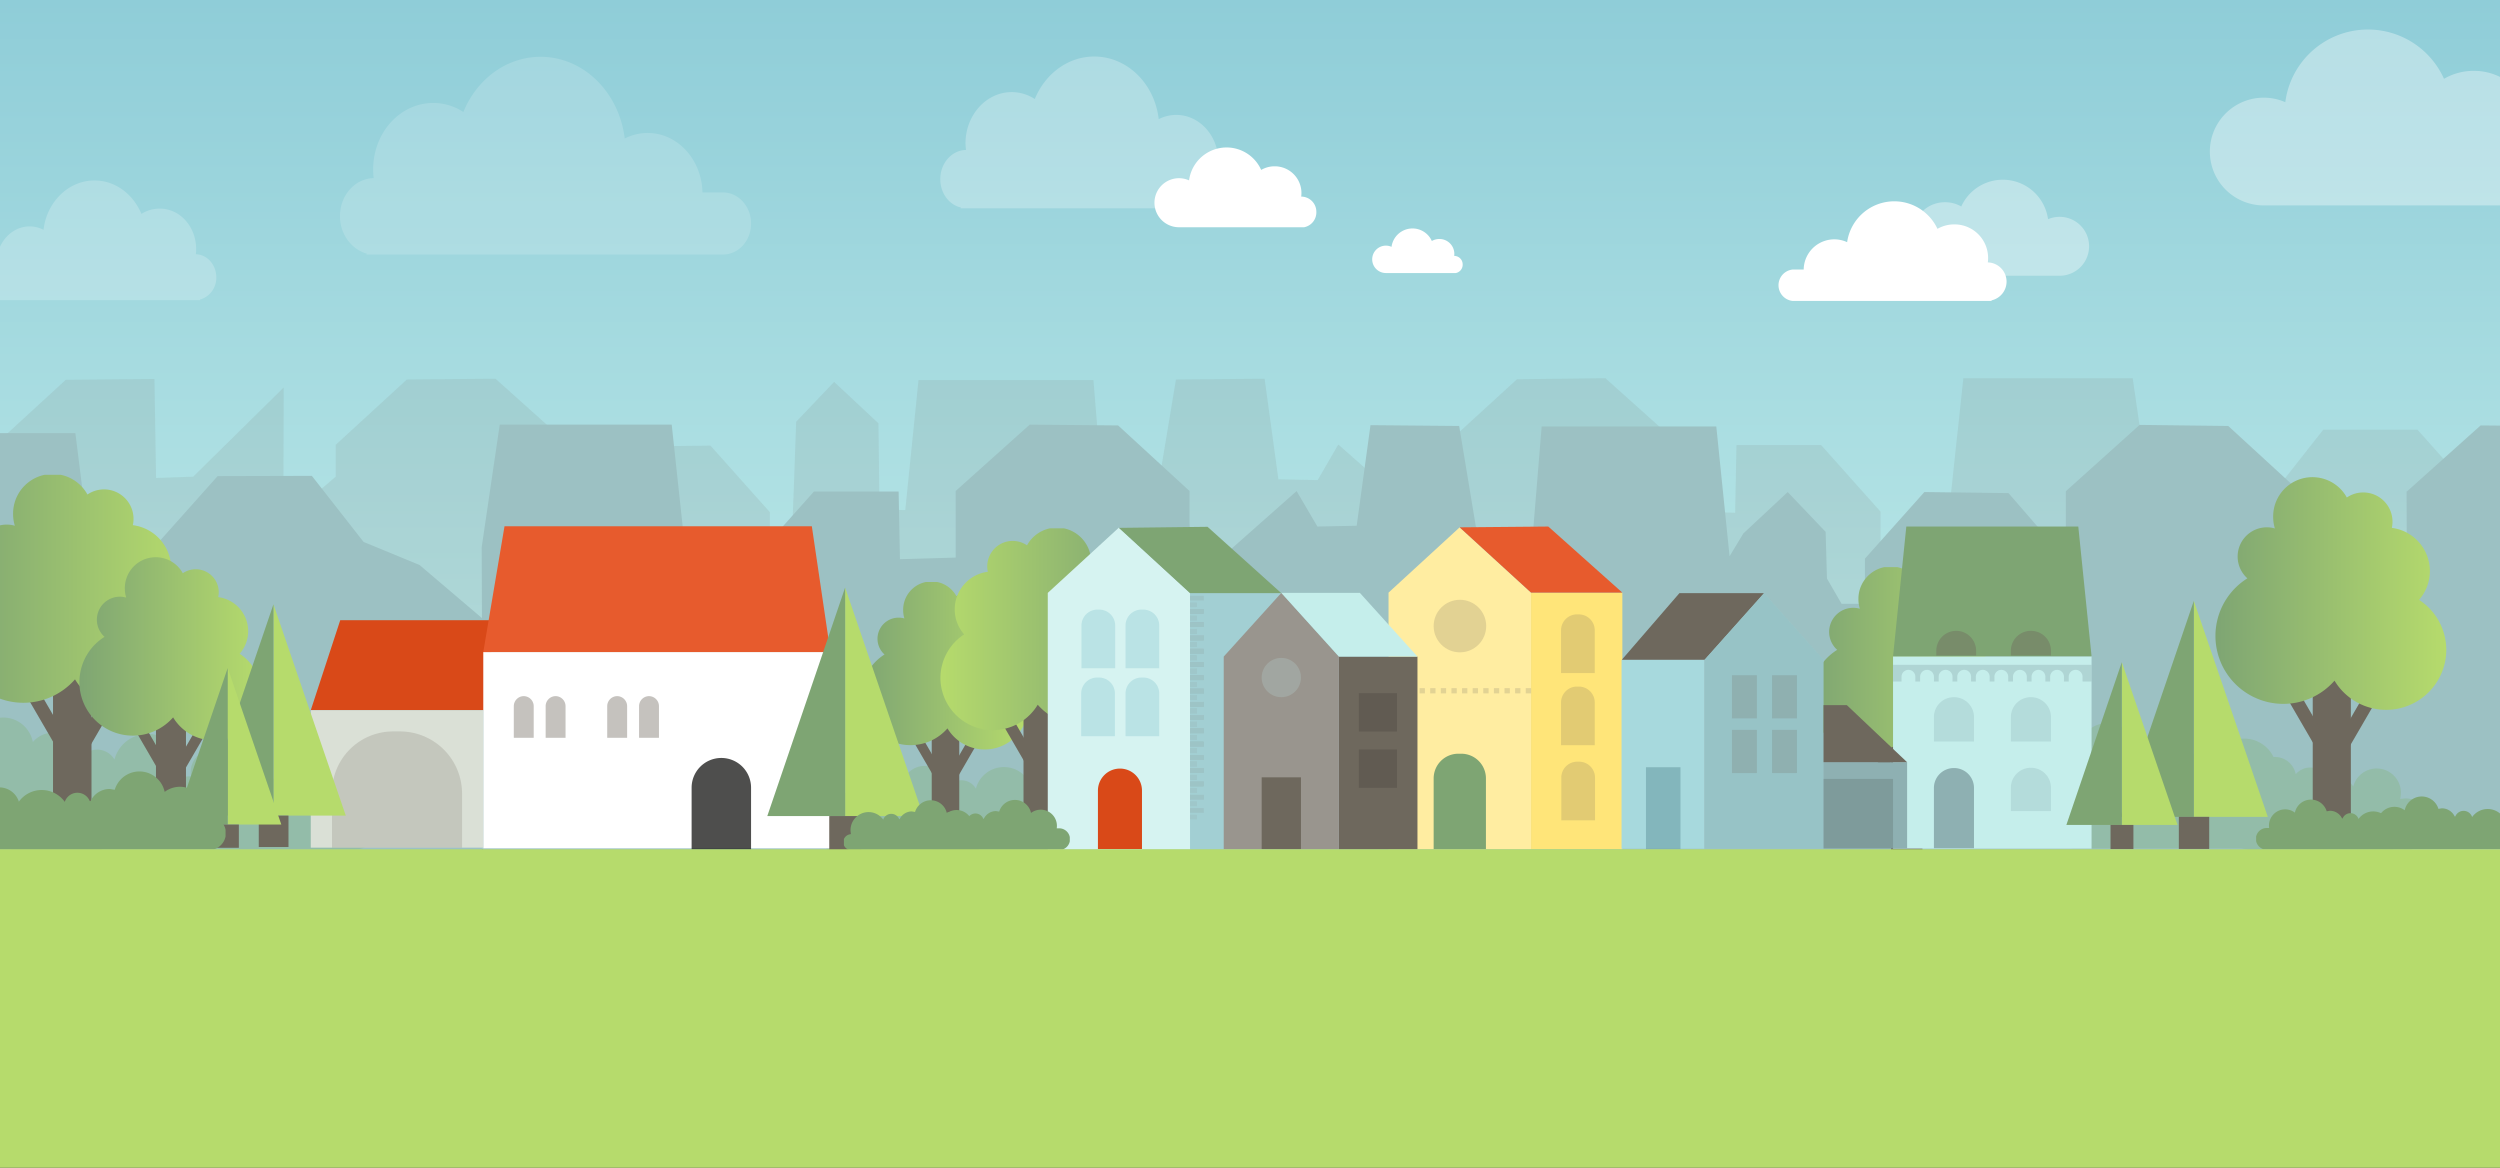 <svg xmlns="http://www.w3.org/2000/svg" xmlns:xlink="http://www.w3.org/1999/xlink" viewBox="0 0 942 440"><rect x="0" y="0" width="942" height="440" fill="#333333" stroke="none"/><defs><linearGradient id="linear-gradient" y1="40.46" x2="80.79" y2="40.46" gradientUnits="userSpaceOnUse"><stop offset="0" stop-color="#7ea573"/><stop offset="1" stop-color="#b6db6c"/></linearGradient><clipPath id="clip-path"><rect id="Clipping_Mask" data-name="Clipping Mask" width="942" height="440" fill="none"/></clipPath><linearGradient id="linear-gradient-2" x1="471" y1="320" x2="471" gradientUnits="userSpaceOnUse"><stop offset="0" stop-color="#c5eeeb"/><stop offset="1" stop-color="#8fcdd8"/></linearGradient><symbol id="Cloud_2" data-name="Cloud 2" viewBox="0 0 93.2 40.5"><path d="M93.2,32.7a7.8,7.8,0,0,0-7.6-7.8A13.6,13.6,0,0,0,72,9.5a13.6,13.6,0,0,0-6.8,1.8,19.3,19.3,0,0,0-36.6,5.4A12.4,12.4,0,0,0,11,27.8H6.4a6.4,6.4,0,0,0,0,12.7H87.2l-.2-.2A7.8,7.8,0,0,0,93.2,32.7Z" fill="#fff"/></symbol><symbol id="Cloud_1" data-name="Cloud 1" viewBox="0 0 44.8 22.1"><path d="M44.8,17.8a4.2,4.2,0,0,0-4.2-4.2,7.4,7.4,0,0,0-7.4-8.4,7.4,7.4,0,0,0-3.7,1,10.5,10.5,0,0,0-20,2.9,6.8,6.8,0,1,0-2.8,13H41.4A4.2,4.2,0,0,0,44.8,17.8Z" fill="#fff"/></symbol><symbol id="Back_Bush" data-name="Back Bush" viewBox="0 0 84.5 37.9"><path d="M74,16.9l-2.1.2a9.8,9.8,0,1,0-19-5,5.7,5.7,0,0,0-9.6-.4A7.8,7.8,0,0,0,29.6,7.1,8.6,8.6,0,1,0,13.7,13H12.5A12.5,12.5,0,0,0,11,37.9H74a10.5,10.5,0,0,0,0-21Z" fill="#93bca9"/></symbol><symbol id="Elm_Tree" data-name="Elm Tree" viewBox="0 0 80.8 128.5"><rect x="34.2" y="62.9" width="13.3" height="65.62" fill="#6e685d"/><polygon points="39.7 92.5 35.7 94.8 15.2 59.5 19.2 57.1 39.7 92.5" fill="#6e685d"/><polygon points="42.4 92.5 46.4 94.8 66.9 59.5 62.9 57.1 42.4 92.5" fill="#6e685d"/><path d="M80.8,60a21,21,0,0,1-39,10.7A23.7,23.7,0,1,1,11.4,35a10.2,10.2,0,0,1,6.8-17.8,9.8,9.8,0,0,1,2.8.4,13.6,13.6,0,0,1-.6-3.9A13.7,13.7,0,0,1,46.1,6.8,10.2,10.2,0,0,1,61.8,17.4a15.2,15.2,0,0,1,9.5,25.1A20.9,20.9,0,0,1,80.8,60Z" fill="url(#linear-gradient)"/></symbol><symbol id="Pine_Tree" data-name="Pine Tree" viewBox="0 0 40.3 67.8"><polygon points="20.1 59 40.3 59 20.1 0 20.1 59" fill="#b6db6c"/><polygon points="20.1 59 0 59 20.1 0 20.1 59" fill="#7ea573"/><rect x="16" y="59" width="8.3" height="8.77" fill="#6e685d"/></symbol><symbol id="Front_Bush" data-name="Front Bush" viewBox="0 0 53.4 19.1"><path d="M50.8,13A6.8,6.8,0,0,0,38.6,7.7a3.2,3.2,0,0,0-6-.2h-.2a5.1,5.1,0,0,0-4.6-2.9l-1.2.2a6.2,6.2,0,0,0-12,.5,6.1,6.1,0,0,0-9.7,5.8H4.1a4.1,4.1,0,0,0-1,8.1H50.4a3,3,0,0,0,.5-6Z" fill="#7ea573"/></symbol></defs><title>cityscape9</title><g style="isolation:isolate"><g id="Cityscape"><g clip-path="url(#clip-path)"><g id="Sky"><rect width="942" height="320" fill="url(#linear-gradient-2)"/></g><g id="Skyline"><polygon id="Skyline2" points="24.8 143.1 24.9 143.1 58.2 142.8 58.8 180.1 72.8 179.6 106.9 146 106.8 183.9 101 196.7 106.6 196.6 126.5 179.6 126.5 167.6 153.3 143 186.7 142.7 214.5 167.6 214.5 192.7 214.5 193.2 236.1 168.3 267.7 167.9 290.1 193 290.1 210.1 299 210.1 298.5 200.5 300 158.9 314.3 143.9 331 159.5 331.4 192 341.1 192.2 346.1 143.2 412 143.2 416.7 200.5 436.8 180.9 443.1 143 443.2 143 476.5 142.7 481.7 180.6 496.5 180.9 504.2 167.6 504.3 167.6 504.3 167.5 543.5 202.2 544.7 179.5 544.7 167.5 571.6 142.9 604.9 142.5 632.8 167.5 632.8 192.6 653.8 193.2 654.3 167.7 686.2 167.7 708.6 192.8 708.6 209.9 717.4 209.9 734.8 188.9 739.8 142.5 803.6 142.5 810.3 188.7 811.3 215.4 834.8 195.4 855.9 186.7 875.4 161.9 910.9 161.9 933.3 187 933.3 204.1 942.1 204.1 959.5 220.6 959.5 195.2 959.5 195.2 959.5 188.9 959.5 188.9 959.5 185.7 964.5 145.8 1030.3 145.8 1035.3 194.7 1035.3 362.8 964.8 362.8 959.5 362.8 933.3 362.8 881.9 362.8 872.8 362.8 872.8 363 859.8 363 859.8 362.8 811.3 362.8 811.3 215.4 811.1 360.2 740.1 359.6 734.8 359.6 708.6 359.6 663.8 359.6 654.7 359.6 654.7 359.8 641.7 359.8 641.7 359.6 632.8 359.6 632.8 359.9 598.4 359.9 581.4 359.9 561.7 359.9 544.7 359.9 544.7 359.8 526 359.8 511.7 359.8 504.3 359.8 504.3 360 469.9 360 417 360 417 360.3 346.4 360.3 341.1 360.3 314.9 360.3 245.5 360.2 236.4 360.2 236.4 360.5 223.4 360.5 223.4 360.2 214.5 360.2 214.5 359.7 180.1 360 163.2 360 143.4 360 126.5 360 126.5 360 107.7 360 93.5 360 86.1 360 86.1 360.1 51.7 360.1 -2 360.1 -2 167.7 24.8 143.1" fill="#6e685d" opacity="0.11"/><polygon id="Skyline1" points="968.1 160.6 968 160.6 934.7 160.3 906.9 185.2 906.9 185.2 906.8 185.1 906.9 214.2 886.3 214.1 866.4 197.1 866.4 185.1 839.6 160.5 806.2 160.1 778.4 185.1 778.4 210.2 778.4 210.7 756.8 185.8 725.1 185.4 702.7 210.5 702.7 227.5 693.9 227.5 688.4 218 687.9 200.4 673.6 185.4 656.9 201 651.7 209.6 646.7 160.7 580.9 160.7 576.2 218 556.1 198.4 549.8 160.4 549.7 160.5 516.4 160.2 511.2 198.1 496.4 198.4 488.6 185.1 488.6 185.1 488.6 185 449.4 219.7 448.2 197 448.2 185 421.3 160.3 388 160 360.1 185 360.1 210.1 339.1 210.7 338.6 185.2 306.7 185.2 284.3 210.3 284.3 227.3 275.5 227.3 258.1 206.4 253.1 160 188.3 160 181.5 206.2 181.6 232.9 158.1 212.9 137 204.2 117.5 179.3 82 179.4 59.6 204.5 59.6 221.6 50.8 221.6 33.4 238.1 33.4 212.6 33.4 212.6 33.4 206.3 33.4 206.3 33.4 203.2 28.4 163.2 -37.4 163.2 -42.4 212.2 -42.4 380.3 28.1 380.3 33.4 380.3 59.6 380.3 111 380.3 120.1 380.3 120.1 380.5 133.1 380.5 133.1 380.3 181.6 380.3 181.6 232.9 181.8 377.7 252.8 377.1 258.1 377.1 284.3 377.1 329.1 377.1 338.2 377.1 338.2 377.3 351.2 377.3 351.2 377.1 360.1 377.1 360.1 377.3 394.5 377.3 411.5 377.3 431.2 377.3 448.2 377.3 448.2 377.3 466.9 377.3 481.1 377.3 488.6 377.3 488.6 377.4 522.9 377.4 575.9 377.4 575.9 377.8 646.5 377.8 651.7 377.8 678 377.8 747.4 377.7 756.5 377.7 756.5 378 769.5 378 769.5 377.7 778.4 377.7 778.4 377.2 812.8 377.5 829.7 377.5 849.5 377.5 866.4 377.5 866.4 377.5 885.2 377.5 899.4 377.5 906.8 377.5 906.8 377.6 941.2 377.6 994.9 377.6 994.9 185.2 968.1 160.6" fill="#9cc1c3"/></g><g id="Clouds"><path d="M714,96.8a7,7,0,0,1,6.8-6.9,12.1,12.1,0,0,1,12.1-13.7,12.1,12.1,0,0,1,6.1,1.6,17.2,17.2,0,0,1,32.7,4.8,11.1,11.1,0,1,1,4.6,21.3H719.4l.2-.2A7,7,0,0,1,714,96.8Z" fill="#fff" opacity="0.35"/><path d="M966.5,64.5a12.7,12.7,0,0,0-12.4-12.7A22.1,22.1,0,0,0,932,26.7a22.1,22.1,0,0,0-11.1,3,31.4,31.4,0,0,0-59.8,8.8,20.3,20.3,0,1,0-8.4,38.9H956.8l-.3-.3A12.7,12.7,0,0,0,966.5,64.5Z" fill="#fff" opacity="0.35"/><path d="M354.3,67.5c0-6,4.3-10.9,9.7-11a21.4,21.4,0,0,1-.2-2.5c0-10.6,7.8-19.3,17.4-19.3a16,16,0,0,1,8.7,2.6c3.9-9.4,12.4-16,22.4-16,12.5,0,22.8,10.3,24.3,23.6a14.5,14.5,0,0,1,6.6-1.6c8.7,0,15.7,7.7,15.9,17.2H465c4.5,0,8.1,4,8.1,9s-3.6,9-8.1,9H361.9l.2-.3C357.6,77.2,354.3,72.8,354.3,67.5Z" fill="#fff" opacity="0.25"/><path d="M128.1,81.4c0-7.8,5.6-14.1,12.7-14.3a27.8,27.8,0,0,1-.2-3.2c0-13.9,10.1-25.1,22.7-25.1a20.9,20.9,0,0,1,11.3,3.4c5-12.3,16.2-20.8,29.1-20.8,16.2,0,29.6,13.4,31.7,30.8a18.9,18.9,0,0,1,8.6-2.1c11.3,0,20.4,10,20.7,22.4h7.7c5.8,0,10.6,5.2,10.6,11.7s-4.7,11.7-10.6,11.7H138l.3-.3C132.5,94,128.1,88.3,128.1,81.4Z" fill="#fff" opacity="0.16"/><path d="M81.5,104.5c0-4.7-3.4-8.6-7.7-8.7a16.9,16.9,0,0,0,.1-2c0-8.4-6.1-15.2-13.7-15.2a12.7,12.7,0,0,0-6.9,2c-3.1-7.4-9.8-12.6-17.7-12.6-9.8,0-18,8.1-19.2,18.6a11.5,11.5,0,0,0-5.2-1.3c-6.8,0-12.4,6.1-12.5,13.6H-5.9c-3.5,0-6.4,3.2-6.4,7.1s2.9,7.1,6.4,7.1H75.5l-.2-.2A8.5,8.5,0,0,0,81.5,104.5Z" fill="#fff" opacity="0.21"/><use width="93.2" height="40.54" transform="translate(669.4 75.7) scale(0.93)" xlink:href="#Cloud_2"/><use width="44.8" height="22.08" transform="translate(435.1 55.6) scale(1.36)" xlink:href="#Cloud_1"/><use width="44.8" height="22.08" transform="translate(517.1 86.1) scale(0.76)" xlink:href="#Cloud_1"/></g><g id="Behind_Bushes" data-name="Behind Bushes"><use width="84.5" height="37.95" transform="translate(837.5 285.1) scale(0.93)" xlink:href="#Back_Bush"/><use width="84.5" height="37.95" transform="translate(767.6 272.3) scale(1.25)" xlink:href="#Back_Bush"/><use width="84.5" height="37.95" transform="translate(309 283.7) scale(1.11)" xlink:href="#Back_Bush"/><use width="84.5" height="37.95" transform="translate(59.3 282.2)" xlink:href="#Back_Bush"/><use width="84.5" height="37.95" transform="translate(-26.7 270.2) scale(1.32)" xlink:href="#Back_Bush"/></g><g id="Trees"><use width="80.8" height="128.53" transform="translate(834.5 180.1) scale(1.08)" xlink:href="#Elm_Tree"/><use width="80.8" height="128.53" transform="translate(324.4 219.3) scale(0.78)" xlink:href="#Elm_Tree"/><use width="80.8" height="128.53" transform="matrix(-0.94, 0, 0, 0.94, 430.31, 199.07)" xlink:href="#Elm_Tree"/><use width="80.8" height="128.53" transform="translate(682.1 213.7) scale(0.89)" xlink:href="#Elm_Tree"/><use width="80.8" height="128.53" transform="translate(-17.3 178.9) scale(1.09)" xlink:href="#Elm_Tree"/><use width="80.8" height="128.53" transform="translate(29.7 210.2) scale(0.85)" xlink:href="#Elm_Tree"/></g><g id="Houses"><g id="House_6" data-name="House 6"><rect x="576.9" y="223.3" width="34.4" height="96.68" fill="#ffe579"/><polygon points="576.9 320 523.2 320 523.2 223.3 550 198.7 576.9 223.3 576.9 320" fill="#ffeda1"/><polygon points="550 198.7 583.4 198.4 611.3 223.3 576.9 223.3 550 198.7" fill="#e75b2d"/><circle cx="550.1" cy="235.9" r="9.9" fill="#6e685d" opacity="0.2"/><path d="M549.5,284h1.1a9.3,9.3,0,0,1,9.3,9.3V320a0,0,0,0,1,0,0H540.2a0,0,0,0,1,0,0V293.3a9.3,9.3,0,0,1,9.3-9.3Z" fill="#7ea573"/><path d="M588.2,287h12.7a0,0,0,0,1,0,0v16.1a6,6,0,0,1-6,6h-.7a6,6,0,0,1-6-6V287A0,0,0,0,1,588.2,287Z" transform="translate(1189.2 596.1) rotate(-180)" fill="#6e685d" opacity="0.2"/><path d="M594.9,258.7h-.7a6,6,0,0,0-6,6v16.1h12.7V264.7A6,6,0,0,0,594.9,258.7Z" fill="#6e685d" opacity="0.2"/><path d="M594.9,231.5h-.7a6,6,0,0,0-6,6v16.1h12.7V237.5A6,6,0,0,0,594.9,231.5Z" fill="#6e685d" opacity="0.2"/><g opacity="0.2"><rect x="574.9" y="259.3" width="2" height="1.96" fill="#6e685d"/><rect x="570.9" y="259.3" width="2" height="1.96" fill="#6e685d"/><rect x="566.9" y="259.3" width="2" height="1.96" fill="#6e685d"/><rect x="562.9" y="259.3" width="2" height="1.96" fill="#6e685d"/><rect x="558.9" y="259.3" width="2" height="1.96" fill="#6e685d"/><rect x="554.9" y="259.3" width="2" height="1.96" fill="#6e685d"/><rect x="550.9" y="259.3" width="2" height="1.96" fill="#6e685d"/><rect x="546.9" y="259.3" width="2" height="1.96" fill="#6e685d"/><rect x="542.9" y="259.3" width="2" height="1.96" fill="#6e685d"/><rect x="538.9" y="259.3" width="2" height="1.96" fill="#6e685d"/><rect x="534.9" y="259.3" width="2" height="1.96" fill="#6e685d"/><rect x="530.9" y="259.3" width="2" height="1.96" fill="#6e685d"/><rect x="526.9" y="259.3" width="2" height="1.96" fill="#6e685d"/></g></g><g id="House_5" data-name="House 5"><rect x="713.3" y="247.3" width="74.8" height="72.46" fill="#c5eeeb"/><polygon points="783.1 198.4 718.3 198.4 713.3 247.3 788.1 247.3 783.1 198.4" fill="#7ea573"/><path d="M736.3,289.4h0a7.5,7.5,0,0,1,7.5,7.5v22.7a0,0,0,0,1,0,0H728.7a0,0,0,0,1,0,0V297A7.5,7.5,0,0,1,736.3,289.4Z" fill="#8eb0b2"/><path d="M736.3,262.7h0a7.5,7.5,0,0,1,7.5,7.5v9.2a0,0,0,0,1,0,0H728.7a0,0,0,0,1,0,0v-9.2A7.5,7.5,0,0,1,736.3,262.7Z" fill="#9cc1c3" opacity="0.4"/><path d="M765.3,237.7h0a7.5,7.5,0,0,1,7.5,7.5V247a0,0,0,0,1,0,0H757.7a0,0,0,0,1,0,0v-1.8a7.5,7.5,0,0,1,7.5-7.5Z" fill="#6e685d" opacity="0.4"/><path d="M737.1,237.7h0a7.5,7.5,0,0,1,7.5,7.5V247a0,0,0,0,1,0,0H729.6a0,0,0,0,1,0,0v-1.8A7.5,7.5,0,0,1,737.1,237.7Z" fill="#6e685d" opacity="0.4"/><path d="M765.3,262.7h0a7.5,7.5,0,0,1,7.5,7.5v9.2a0,0,0,0,1,0,0H757.7a0,0,0,0,1,0,0v-9.2A7.5,7.5,0,0,1,765.3,262.7Z" fill="#9cc1c3" opacity="0.4"/><path d="M765.3,289.3h0a7.5,7.5,0,0,1,7.5,7.5v8.8a0,0,0,0,1,0,0H757.7a0,0,0,0,1,0,0v-8.8A7.5,7.5,0,0,1,765.3,289.3Z" fill="#9cc1c3" opacity="0.4"/><path d="M788.1,250.5v6.3h-3.4V255a2.6,2.6,0,0,0-5.2,0v1.8h-1.8V255a2.6,2.6,0,0,0-5.2,0v1.8h-1.8V255a2.6,2.6,0,0,0-5.2,0v1.8h-1.8V255a2.6,2.6,0,0,0-5.2,0v1.8h-1.8V255a2.6,2.6,0,0,0-5.2,0v1.8h-1.8V255a2.6,2.6,0,0,0-5.2,0v1.8h-1.8V255a2.6,2.6,0,0,0-5.2,0v1.8h-1.8V255a2.6,2.6,0,0,0-5.2,0v1.8h-1.8V255a2.6,2.6,0,0,0-5.2,0v1.8h-1.8V255a2.6,2.6,0,0,0-5.2,0v1.8h-3.2v-6.3Z" fill="#8eb0b2" opacity="0.4"/></g><g id="House_4" data-name="House 4"><rect x="611.1" y="248.6" width="31.2" height="71.11" transform="translate(1253.3 568.4) rotate(-180)" fill="#a7d9dd"/><polygon points="664.7 223.5 632.8 223.5 611.1 248.6 642.3 248.6 664.7 223.5" fill="#6e685d"/><rect x="620.2" y="289.1" width="13" height="30.91" fill="#4e828b" opacity="0.4"/><polygon points="642.3 319.8 687.1 319.8 687.1 248.6 664.7 223.5 642.3 248.6 642.3 319.8" fill="#a7d9dd"/><polygon points="642.3 319.8 687.1 319.8 687.1 248.6 664.7 223.5 642.3 248.6 642.3 319.8" fill="#222221" opacity="0.12"/><rect x="652.6" y="254.5" width="9.4" height="16.28" transform="translate(1314.6 525.2) rotate(-180)" fill="#6e685d" opacity="0.2"/><rect x="667.7" y="254.5" width="9.4" height="16.28" transform="translate(1344.8 525.2) rotate(-180)" fill="#6e685d" opacity="0.2"/><rect x="652.6" y="275" width="9.4" height="16.28" transform="translate(1314.6 566.3) rotate(-180)" fill="#6e685d" opacity="0.2"/><rect x="667.7" y="275" width="9.4" height="16.28" transform="translate(1344.8 566.3) rotate(-180)" fill="#6e685d" opacity="0.2"/><rect x="687.1" y="287.2" width="31.5" height="32.51" fill="#8eb0b2"/><polygon points="687.1 265.7 695.9 265.7 718.6 287.2 687.1 287.2 687.1 265.7" fill="#6e685d"/><rect x="687.1" y="293.5" width="26.2" height="26.23" fill="#222221" opacity="0.15"/></g><g id="House_3" data-name="House 3"><rect x="448.4" y="223.4" width="34.4" height="96.68" fill="#a7d9dd" opacity="0.6"/><polygon points="448.4 320.1 394.8 320.1 394.8 223.4 421.6 198.8 448.4 223.4 448.4 320.1" fill="#d6f3f1"/><polygon points="421.6 198.9 455 198.5 482.8 223.5 448.4 223.5 421.6 198.9" fill="#7ea573"/><path d="M422,289.6h0a8.3,8.3,0,0,1,8.3,8.3v22a0,0,0,0,1,0,0H413.7a0,0,0,0,1,0,0v-22A8.3,8.3,0,0,1,422,289.6Z" fill="#d94918"/><path d="M414.2,229.7h-.7a6,6,0,0,0-6,6v16.1h12.7V235.7A6,6,0,0,0,414.2,229.7Z" fill="#a7d9dd" opacity="0.6"/><path d="M430.8,229.7h-.7a6,6,0,0,0-6,6v16.1h12.7V235.7A6,6,0,0,0,430.8,229.7Z" fill="#a7d9dd" opacity="0.6"/><path d="M414.1,255.3h-.7a6,6,0,0,0-6,6v16.1h12.7V261.3A6,6,0,0,0,414.1,255.3Z" fill="#a7d9dd" opacity="0.6"/><path d="M430.8,255.3h-.7a6,6,0,0,0-6,6v16.1h12.7V261.3A6,6,0,0,0,430.8,255.3Z" fill="#a7d9dd" opacity="0.6"/><g opacity="0.81"><rect x="448.4" y="304.5" width="5.2" height="1.75" fill="#9cc1c3"/><rect x="448.4" y="299.5" width="5.2" height="1.75" fill="#9cc1c3"/><rect x="448.4" y="294.5" width="5.2" height="1.75" fill="#9cc1c3"/><rect x="448.4" y="289.5" width="5.2" height="1.75" fill="#9cc1c3"/><rect x="448.4" y="284.5" width="5.2" height="1.75" fill="#9cc1c3"/><rect x="448.4" y="279.5" width="5.2" height="1.75" fill="#9cc1c3"/><rect x="448.4" y="274.5" width="5.2" height="1.75" fill="#9cc1c3"/><rect x="448.4" y="269.5" width="5.2" height="1.75" fill="#9cc1c3"/><rect x="448.4" y="264.5" width="5.2" height="1.75" fill="#9cc1c3"/><rect x="448.4" y="259.5" width="5.2" height="1.75" fill="#9cc1c3"/><rect x="448.4" y="254.5" width="5.2" height="1.75" fill="#9cc1c3"/><rect x="448.4" y="249.5" width="5.2" height="1.75" fill="#9cc1c3"/><rect x="448.4" y="244.5" width="5.2" height="1.75" fill="#9cc1c3"/><rect x="448.4" y="239.5" width="5.2" height="1.75" fill="#9cc1c3"/><rect x="448.4" y="299.5" width="5.2" height="1.75" fill="#9cc1c3"/><rect x="448.4" y="294.5" width="5.2" height="1.75" fill="#9cc1c3"/><rect x="448.4" y="289.5" width="5.2" height="1.75" fill="#9cc1c3"/><rect x="448.4" y="284.5" width="5.2" height="1.75" fill="#9cc1c3"/><rect x="448.4" y="279.5" width="5.2" height="1.75" fill="#9cc1c3"/><rect x="448.4" y="274.5" width="5.2" height="1.75" fill="#9cc1c3"/><rect x="448.4" y="269.5" width="5.2" height="1.75" fill="#9cc1c3"/><rect x="448.4" y="264.5" width="5.2" height="1.75" fill="#9cc1c3"/><rect x="448.4" y="259.5" width="5.2" height="1.75" fill="#9cc1c3"/><rect x="448.4" y="254.5" width="5.2" height="1.75" fill="#9cc1c3"/><rect x="448.4" y="249.5" width="5.2" height="1.75" fill="#9cc1c3"/><rect x="448.4" y="244.5" width="5.2" height="1.75" fill="#9cc1c3"/><rect x="448.4" y="239.5" width="5.2" height="1.75" fill="#9cc1c3"/><rect x="448.4" y="234.5" width="5.2" height="1.75" fill="#9cc1c3"/><rect x="448.4" y="294.5" width="5.2" height="1.75" fill="#9cc1c3"/><rect x="448.4" y="289.5" width="5.2" height="1.75" fill="#9cc1c3"/><rect x="448.4" y="284.5" width="5.2" height="1.75" fill="#9cc1c3"/><rect x="448.4" y="279.5" width="5.2" height="1.75" fill="#9cc1c3"/><rect x="448.4" y="274.5" width="5.2" height="1.75" fill="#9cc1c3"/><rect x="448.4" y="269.5" width="5.2" height="1.75" fill="#9cc1c3"/><rect x="448.4" y="264.5" width="5.2" height="1.75" fill="#9cc1c3"/><rect x="448.4" y="259.5" width="5.2" height="1.75" fill="#9cc1c3"/><rect x="448.4" y="254.5" width="5.2" height="1.75" fill="#9cc1c3"/><rect x="448.4" y="249.5" width="5.2" height="1.75" fill="#9cc1c3"/><rect x="448.4" y="244.5" width="5.2" height="1.75" fill="#9cc1c3"/><rect x="448.4" y="239.5" width="5.2" height="1.75" fill="#9cc1c3"/><rect x="448.4" y="234.5" width="5.2" height="1.75" fill="#9cc1c3"/><rect x="448.4" y="229.5" width="5.2" height="1.75" fill="#9cc1c3"/><rect x="448.4" y="289.5" width="5.2" height="1.75" fill="#9cc1c3"/><rect x="448.4" y="284.5" width="5.2" height="1.75" fill="#9cc1c3"/><rect x="448.4" y="279.5" width="5.2" height="1.75" fill="#9cc1c3"/><rect x="448.4" y="274.5" width="5.2" height="1.75" fill="#9cc1c3"/><rect x="448.4" y="269.5" width="5.2" height="1.75" fill="#9cc1c3"/><rect x="448.4" y="264.5" width="5.2" height="1.75" fill="#9cc1c3"/><rect x="448.4" y="259.5" width="5.2" height="1.75" fill="#9cc1c3"/><rect x="448.4" y="254.5" width="5.2" height="1.75" fill="#9cc1c3"/><rect x="448.4" y="249.5" width="5.2" height="1.75" fill="#9cc1c3"/><rect x="448.4" y="244.5" width="5.2" height="1.75" fill="#9cc1c3"/><rect x="448.4" y="239.5" width="5.2" height="1.75" fill="#9cc1c3"/><rect x="448.4" y="234.5" width="5.2" height="1.75" fill="#9cc1c3"/><rect x="448.4" y="229.5" width="5.2" height="1.75" fill="#9cc1c3"/><rect x="448.4" y="224.5" width="5.2" height="1.75" fill="#9cc1c3"/></g><g opacity="0.57"><rect x="448.4" y="307" width="2.6" height="1.75" fill="#9cc1c3"/><rect x="448.4" y="302" width="2.6" height="1.75" fill="#9cc1c3"/><rect x="448.4" y="297" width="2.6" height="1.75" fill="#9cc1c3"/><rect x="448.4" y="292" width="2.6" height="1.75" fill="#9cc1c3"/><rect x="448.4" y="287" width="2.6" height="1.75" fill="#9cc1c3"/><rect x="448.4" y="282" width="2.6" height="1.75" fill="#9cc1c3"/><rect x="448.4" y="277" width="2.6" height="1.75" fill="#9cc1c3"/><rect x="448.4" y="272" width="2.6" height="1.75" fill="#9cc1c3"/><rect x="448.4" y="267" width="2.6" height="1.75" fill="#9cc1c3"/><rect x="448.4" y="262" width="2.6" height="1.75" fill="#9cc1c3"/><rect x="448.4" y="257" width="2.6" height="1.75" fill="#9cc1c3"/><rect x="448.4" y="252" width="2.6" height="1.75" fill="#9cc1c3"/><rect x="448.4" y="247" width="2.6" height="1.75" fill="#9cc1c3"/><rect x="448.4" y="242" width="2.6" height="1.75" fill="#9cc1c3"/><rect x="448.4" y="302" width="2.6" height="1.75" fill="#9cc1c3"/><rect x="448.4" y="297" width="2.6" height="1.75" fill="#9cc1c3"/><rect x="448.4" y="292" width="2.6" height="1.75" fill="#9cc1c3"/><rect x="448.4" y="287" width="2.6" height="1.75" fill="#9cc1c3"/><rect x="448.4" y="282" width="2.6" height="1.75" fill="#9cc1c3"/><rect x="448.4" y="277" width="2.6" height="1.75" fill="#9cc1c3"/><rect x="448.4" y="272" width="2.6" height="1.75" fill="#9cc1c3"/><rect x="448.4" y="267" width="2.6" height="1.75" fill="#9cc1c3"/><rect x="448.4" y="262" width="2.6" height="1.75" fill="#9cc1c3"/><rect x="448.4" y="257" width="2.6" height="1.75" fill="#9cc1c3"/><rect x="448.4" y="252" width="2.6" height="1.75" fill="#9cc1c3"/><rect x="448.4" y="247" width="2.6" height="1.75" fill="#9cc1c3"/><rect x="448.4" y="242" width="2.6" height="1.75" fill="#9cc1c3"/><rect x="448.4" y="237" width="2.6" height="1.75" fill="#9cc1c3"/><rect x="448.4" y="297" width="2.6" height="1.75" fill="#9cc1c3"/><rect x="448.4" y="292" width="2.6" height="1.75" fill="#9cc1c3"/><rect x="448.4" y="287" width="2.6" height="1.75" fill="#9cc1c3"/><rect x="448.4" y="282" width="2.6" height="1.75" fill="#9cc1c3"/><rect x="448.4" y="277" width="2.6" height="1.75" fill="#9cc1c3"/><rect x="448.4" y="272" width="2.6" height="1.75" fill="#9cc1c3"/><rect x="448.4" y="267" width="2.6" height="1.75" fill="#9cc1c3"/><rect x="448.4" y="262" width="2.6" height="1.75" fill="#9cc1c3"/><rect x="448.4" y="257" width="2.6" height="1.75" fill="#9cc1c3"/><rect x="448.4" y="252" width="2.6" height="1.75" fill="#9cc1c3"/><rect x="448.4" y="247" width="2.6" height="1.75" fill="#9cc1c3"/><rect x="448.4" y="242" width="2.6" height="1.75" fill="#9cc1c3"/><rect x="448.4" y="237" width="2.6" height="1.75" fill="#9cc1c3"/><rect x="448.4" y="232" width="2.6" height="1.75" fill="#9cc1c3"/><rect x="448.4" y="292" width="2.6" height="1.75" fill="#9cc1c3"/><rect x="448.4" y="287" width="2.6" height="1.75" fill="#9cc1c3"/><rect x="448.4" y="282" width="2.6" height="1.75" fill="#9cc1c3"/><rect x="448.4" y="277" width="2.6" height="1.75" fill="#9cc1c3"/><rect x="448.4" y="272" width="2.6" height="1.75" fill="#9cc1c3"/><rect x="448.4" y="267" width="2.6" height="1.75" fill="#9cc1c3"/><rect x="448.4" y="262" width="2.6" height="1.75" fill="#9cc1c3"/><rect x="448.4" y="257" width="2.6" height="1.75" fill="#9cc1c3"/><rect x="448.4" y="252" width="2.6" height="1.75" fill="#9cc1c3"/><rect x="448.4" y="247" width="2.6" height="1.75" fill="#9cc1c3"/><rect x="448.4" y="242" width="2.6" height="1.75" fill="#9cc1c3"/><rect x="448.4" y="237" width="2.6" height="1.75" fill="#9cc1c3"/><rect x="448.4" y="232" width="2.6" height="1.75" fill="#9cc1c3"/><rect x="448.4" y="227" width="2.6" height="1.75" fill="#9cc1c3"/></g></g><g id="House_2" data-name="House 2"><rect x="504.5" y="247.4" width="29.6" height="72.63" fill="#6e685d"/><polygon points="504.5 320 461.1 320 461.1 247.4 482.8 223.4 504.5 247.4 504.5 320" fill="#99958e"/><polygon points="482.8 223.4 512.4 223.4 534.1 247.4 504.5 247.4 482.8 223.4" fill="#c5eeeb"/><circle cx="482.8" cy="255.3" r="7.4" fill="#c5eeeb" opacity="0.2"/><rect x="475.4" y="292.9" width="14.8" height="27.06" fill="#6e685d"/><rect x="512" y="261.2" width="14.4" height="14.44" fill="#2d2c2b" opacity="0.2" style="mix-blend-mode:multiply"/><rect x="512" y="282.4" width="14.4" height="14.44" fill="#2d2c2b" opacity="0.2" style="mix-blend-mode:multiply"/></g><g id="House_1" data-name="House 1"><polygon points="185.1 233.7 128.2 233.7 117.1 267.6 185.1 267.6 185.1 233.7" fill="#d94918"/><rect x="182.1" y="245.7" width="130.8" height="73.96" fill="#fff"/><polygon points="305.9 198.3 190.1 198.3 182.1 245.7 312.9 245.7 305.9 198.3" fill="#e75b2d"/><path d="M271.8,285.6h0a11.2,11.2,0,0,1,11.2,11.2v23.3a0,0,0,0,1,0,0H260.6a0,0,0,0,1,0,0V296.8A11.2,11.2,0,0,1,271.8,285.6Z" fill="#222221" opacity="0.8"/><path d="M197.3,262.3h0a3.8,3.8,0,0,1,3.8,3.8V278a0,0,0,0,1,0,0h-7.5a0,0,0,0,1,0,0V266.1A3.8,3.8,0,0,1,197.3,262.3Z" fill="#6e685d" opacity="0.4"/><path d="M209.3,262.3h0a3.8,3.8,0,0,1,3.8,3.8V278a0,0,0,0,1,0,0h-7.5a0,0,0,0,1,0,0V266.1A3.8,3.8,0,0,1,209.3,262.3Z" fill="#6e685d" opacity="0.4"/><path d="M232.5,262.3h0a3.8,3.8,0,0,1,3.8,3.8V278a0,0,0,0,1,0,0h-7.5a0,0,0,0,1,0,0V266.1A3.8,3.8,0,0,1,232.5,262.3Z" fill="#6e685d" opacity="0.4"/><path d="M244.5,262.3h0a3.8,3.8,0,0,1,3.8,3.8V278a0,0,0,0,1,0,0h-7.5a0,0,0,0,1,0,0V266.1A3.8,3.8,0,0,1,244.5,262.3Z" fill="#6e685d" opacity="0.4"/><rect x="117.1" y="267.6" width="65" height="51.8" fill="#dae0d6"/><path d="M148.1,275.6h2.7A23.4,23.4,0,0,1,174.1,299v20.4a0,0,0,0,1,0,0H125.1a0,0,0,0,1,0,0V298.7A23,23,0,0,1,148.1,275.6Z" fill="#6e685d" opacity="0.2"/></g></g><g id="Pine_Trees" data-name="Pine Trees"><use width="40.3" height="67.77" transform="translate(798.9 226.4) scale(1.38)" xlink:href="#Pine_Tree"/><use width="40.3" height="67.77" transform="translate(778.6 249.5) scale(1.04)" xlink:href="#Pine_Tree"/><use width="40.3" height="67.77" transform="translate(75.9 227.7) scale(1.35)" xlink:href="#Pine_Tree"/><use width="40.3" height="67.77" transform="translate(65.7 251.7)" xlink:href="#Pine_Tree"/><use width="40.3" height="67.77" transform="translate(289.1 221.4) scale(1.46)" xlink:href="#Pine_Tree"/></g><g id="Front_Bushes" data-name="Front Bushes"><use width="53.4" height="19.08" transform="translate(850.1 300.9)" xlink:href="#Front_Bush"/><use width="53.4" height="19.08" transform="translate(890.6 299.7) scale(1.06)" xlink:href="#Front_Bush"/><use width="53.4" height="19.08" transform="matrix(-1, 0, 0, 1, 403.1, 301.02)" xlink:href="#Front_Bush"/><use width="53.4" height="19.08" transform="matrix(-1, 0, 0, 1, 371.39, 301.15)" xlink:href="#Front_Bush"/><use width="53.4" height="19.08" transform="matrix(-1.57, 0, 0, 1.57, 84.99, 290.07)" xlink:href="#Front_Bush"/><use width="53.4" height="19.08" transform="translate(-26.1 296.2) scale(1.25)" xlink:href="#Front_Bush"/></g><g id="Ground"><rect y="320" width="942" height="120" fill="#b6db6c"/></g></g></g></g></svg>